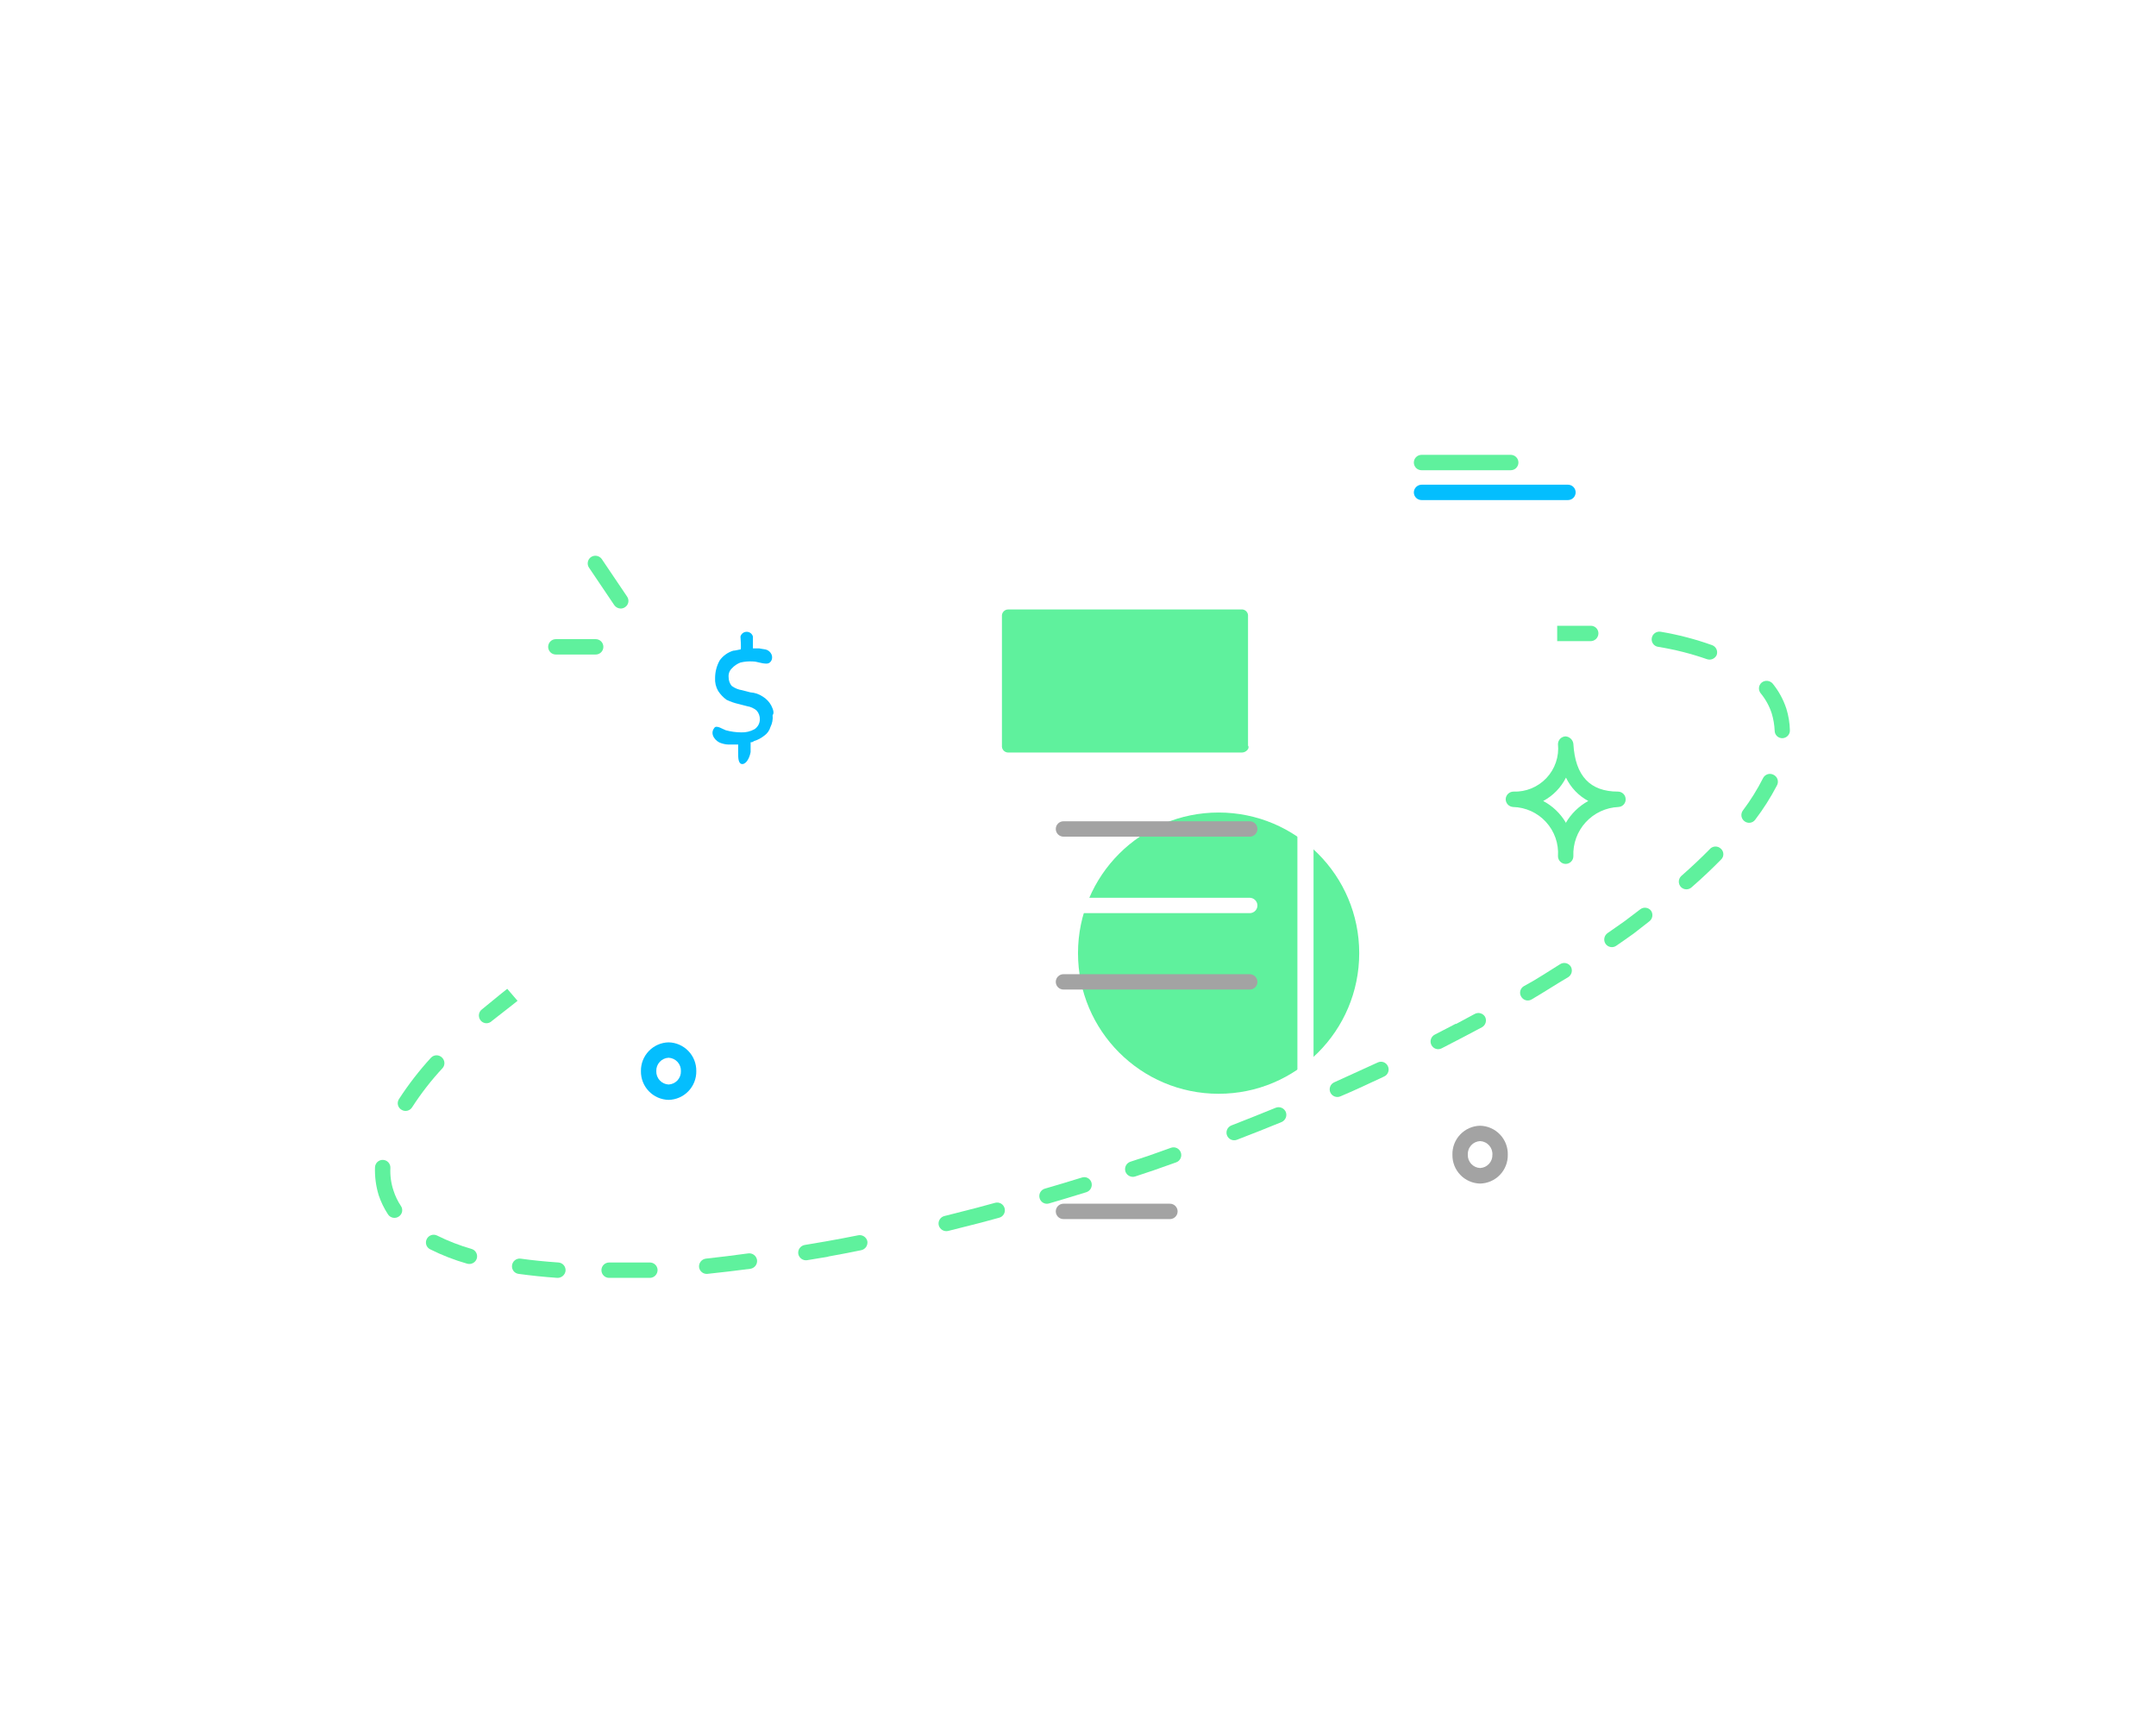 <svg width="138" height="110" viewBox="0 0 138 110" fill="none" xmlns="http://www.w3.org/2000/svg">
<g filter="url(#filter0_f)">
<circle cx="78" cy="61" r="9" fill="#5FF19D"/>
</g>
<path d="M83.093 81.978C83.098 82.041 83.098 82.103 83.093 82.166C83.097 82.225 83.097 82.284 83.093 82.343C83.026 82.611 82.882 82.854 82.679 83.042C82.555 83.156 82.409 83.242 82.249 83.294C82.09 83.347 81.921 83.365 81.754 83.347H53.518C53.341 83.347 53.167 83.311 53.005 83.242C52.843 83.172 52.697 83.07 52.577 82.942C52.456 82.814 52.362 82.662 52.303 82.496C52.242 82.331 52.217 82.154 52.228 81.978H51.243V84.282C51.233 84.634 51.293 84.984 51.419 85.312C51.546 85.64 51.737 85.939 51.981 86.192C52.225 86.445 52.517 86.647 52.84 86.786C53.163 86.924 53.511 86.997 53.862 87H81.429C81.781 86.998 82.13 86.927 82.454 86.789C82.778 86.65 83.071 86.449 83.316 86.196C83.561 85.942 83.753 85.642 83.88 85.314C84.008 84.985 84.068 84.635 84.057 84.282V81.978H83.093ZM83.093 84.282C83.1 84.504 83.064 84.726 82.985 84.934C82.906 85.142 82.787 85.332 82.634 85.494C82.481 85.655 82.297 85.784 82.094 85.874C81.89 85.963 81.671 86.011 81.448 86.015H53.882C53.66 86.011 53.441 85.963 53.238 85.874C53.035 85.784 52.852 85.654 52.7 85.493C52.547 85.332 52.429 85.141 52.351 84.933C52.274 84.725 52.238 84.504 52.248 84.282V83.938C52.626 84.201 53.077 84.339 53.537 84.332H81.685C82.192 84.376 82.699 84.237 83.112 83.938L83.093 84.282Z" fill="white"/>
<path d="M51.616 56.489L51.242 56.587V55.938H52.227V56.302H52.148L51.616 56.489Z" fill="white"/>
<path d="M84.077 30.773V28.499C84.085 28.141 84.02 27.785 83.887 27.452C83.754 27.119 83.555 26.817 83.302 26.563C83.049 26.309 82.748 26.109 82.416 25.975C82.084 25.841 81.728 25.775 81.369 25.782H53.862C53.511 25.785 53.164 25.859 52.841 25.998C52.519 26.137 52.227 26.339 51.984 26.592C51.74 26.845 51.549 27.144 51.422 27.471C51.295 27.799 51.234 28.148 51.243 28.499V30.813V39.358H52.228V30.891C52.215 30.715 52.24 30.537 52.299 30.371C52.358 30.204 52.452 30.051 52.572 29.922C52.694 29.792 52.84 29.689 53.002 29.619C53.165 29.549 53.34 29.513 53.517 29.513H81.743C81.905 29.498 82.068 29.518 82.221 29.572C82.374 29.627 82.514 29.714 82.63 29.828C82.832 30.012 82.976 30.252 83.043 30.517C83.048 30.593 83.048 30.668 83.043 30.744C83.048 30.793 83.048 30.842 83.043 30.891V82.086C83.054 82.263 83.028 82.441 82.968 82.608C82.907 82.775 82.813 82.927 82.691 83.057C82.57 83.186 82.423 83.289 82.26 83.359C82.097 83.429 81.921 83.465 81.743 83.465H53.517C53.164 83.452 52.83 83.3 52.588 83.041C52.347 82.783 52.217 82.44 52.228 82.086V58.714C51.906 58.843 51.577 58.955 51.243 59.049V82.057C51.237 82.44 51.323 82.819 51.494 83.162C51.666 83.505 51.917 83.801 52.228 84.026C52.603 84.298 53.054 84.446 53.517 84.449H81.793C82.257 84.453 82.712 84.312 83.092 84.046C83.405 83.823 83.659 83.527 83.83 83.184C84.002 82.841 84.087 82.46 84.077 82.076V30.773ZM52.228 28.499C52.22 28.278 52.256 28.057 52.334 27.849C52.412 27.642 52.531 27.452 52.683 27.291C52.835 27.13 53.017 27 53.22 26.91C53.422 26.82 53.64 26.771 53.862 26.766H81.369C81.598 26.762 81.824 26.804 82.036 26.89C82.247 26.976 82.439 27.104 82.6 27.265C82.761 27.427 82.888 27.62 82.972 27.832C83.057 28.044 83.098 28.271 83.092 28.499V28.853C82.712 28.587 82.257 28.446 81.793 28.45H53.517C53.053 28.45 52.601 28.598 52.228 28.873V28.499Z" fill="white"/>
<path d="M79.499 48.16H64.515C64.46 48.158 64.406 48.145 64.357 48.121C64.308 48.097 64.263 48.063 64.228 48.022C64.192 47.98 64.165 47.932 64.148 47.88C64.131 47.827 64.126 47.772 64.131 47.718V39.447C64.125 39.39 64.132 39.331 64.151 39.276C64.17 39.221 64.201 39.171 64.241 39.129C64.281 39.087 64.33 39.054 64.384 39.032C64.438 39.011 64.496 39.001 64.554 39.005H79.539C79.642 39.019 79.736 39.074 79.8 39.156C79.865 39.239 79.894 39.343 79.883 39.447V47.718C80.011 47.895 79.755 48.16 79.499 48.16Z" fill="#5FF19D"/>
<path d="M96.699 30.094H90.988C90.858 30.094 90.733 30.042 90.64 29.95C90.548 29.857 90.496 29.732 90.496 29.602C90.496 29.471 90.548 29.346 90.64 29.254C90.733 29.161 90.858 29.109 90.988 29.109H96.699C96.829 29.109 96.954 29.161 97.047 29.254C97.139 29.346 97.191 29.471 97.191 29.602C97.191 29.732 97.139 29.857 97.047 29.95C96.954 30.042 96.829 30.094 96.699 30.094Z" fill="#5FF19D"/>
<path d="M101.979 24H89.801C89.163 24.013 88.556 24.278 88.113 24.738C87.67 25.197 87.427 25.813 87.438 26.451V33.127C87.427 33.765 87.67 34.381 88.113 34.84C88.556 35.3 89.163 35.565 89.801 35.578H101.979C102.629 35.552 103.242 35.271 103.684 34.795C104.127 34.319 104.363 33.688 104.342 33.038V26.451C104.353 25.813 104.11 25.197 103.667 24.738C103.224 24.278 102.617 24.013 101.979 24ZM89.801 24.985H101.979C102.269 24.995 102.547 25.095 102.777 25.271C103.006 25.448 103.175 25.692 103.259 25.969C103.21 25.96 103.16 25.96 103.111 25.969H88.521C88.609 25.694 88.778 25.453 89.007 25.277C89.236 25.101 89.513 24.999 89.801 24.985ZM101.979 34.593H89.801C89.425 34.578 89.07 34.416 88.812 34.142C88.554 33.867 88.414 33.503 88.422 33.127V26.875H88.481H103.111C103.2 26.874 103.285 26.847 103.358 26.796V33.018C103.371 33.212 103.346 33.407 103.284 33.591C103.222 33.776 103.124 33.946 102.996 34.092C102.868 34.239 102.712 34.358 102.537 34.444C102.363 34.53 102.173 34.581 101.979 34.593Z" fill="white"/>
<path d="M100.361 32.004H90.988C90.858 32.004 90.733 31.952 90.64 31.86C90.548 31.768 90.496 31.642 90.496 31.512C90.499 31.382 90.551 31.258 90.643 31.166C90.735 31.075 90.859 31.022 90.988 31.02H100.361C100.492 31.02 100.617 31.071 100.709 31.164C100.801 31.256 100.853 31.381 100.853 31.512C100.853 31.642 100.801 31.768 100.709 31.86C100.617 31.952 100.492 32.004 100.361 32.004Z" fill="#04BEFE"/>
<path d="M103.562 50.661C101.79 50.661 100.825 49.677 100.707 47.599C100.691 47.475 100.632 47.359 100.541 47.273C100.449 47.187 100.33 47.135 100.205 47.127C100.077 47.132 99.956 47.186 99.866 47.277C99.776 47.369 99.725 47.491 99.722 47.619C99.762 48.013 99.717 48.41 99.59 48.784C99.463 49.159 99.258 49.502 98.987 49.79C98.716 50.078 98.387 50.305 98.022 50.456C97.656 50.606 97.262 50.676 96.867 50.661C96.739 50.664 96.617 50.715 96.525 50.805C96.434 50.895 96.38 51.016 96.375 51.144C96.375 51.272 96.424 51.395 96.511 51.489C96.599 51.582 96.72 51.638 96.848 51.646C97.246 51.656 97.638 51.746 98.001 51.911C98.363 52.076 98.689 52.313 98.957 52.608C99.226 52.902 99.432 53.248 99.564 53.624C99.695 54 99.749 54.399 99.722 54.796C99.722 54.927 99.774 55.052 99.867 55.144C99.959 55.237 100.084 55.289 100.215 55.289C100.345 55.289 100.47 55.237 100.563 55.144C100.655 55.052 100.707 54.927 100.707 54.796C100.672 53.996 100.956 53.215 101.497 52.624C102.038 52.033 102.791 51.682 103.592 51.646C103.655 51.643 103.717 51.628 103.775 51.602C103.832 51.575 103.884 51.537 103.927 51.491C103.97 51.444 104.003 51.389 104.025 51.33C104.047 51.27 104.057 51.207 104.054 51.144C104.052 51.015 103.999 50.892 103.907 50.802C103.815 50.712 103.691 50.661 103.562 50.661ZM100.215 52.63C99.869 52.052 99.372 51.578 98.777 51.262C99.406 50.926 99.915 50.403 100.234 49.766C100.539 50.404 101.039 50.928 101.662 51.262C101.058 51.592 100.557 52.083 100.215 52.68V52.63Z" fill="#5FF19D"/>
<path d="M94.738 72.045C94.499 72.05 94.263 72.102 94.045 72.199C93.826 72.295 93.629 72.434 93.465 72.607C93.3 72.78 93.171 72.983 93.085 73.206C93 73.429 92.959 73.667 92.966 73.906C92.958 74.385 93.14 74.847 93.472 75.192C93.804 75.537 94.259 75.736 94.738 75.747C95.216 75.736 95.672 75.537 96.004 75.192C96.336 74.847 96.518 74.385 96.51 73.906C96.516 73.667 96.476 73.429 96.39 73.206C96.304 72.983 96.175 72.78 96.011 72.607C95.846 72.434 95.649 72.295 95.43 72.199C95.212 72.102 94.976 72.05 94.738 72.045ZM94.738 74.752C94.52 74.742 94.315 74.646 94.168 74.486C94.02 74.326 93.942 74.114 93.95 73.896C93.945 73.787 93.961 73.679 93.998 73.576C94.034 73.474 94.091 73.38 94.164 73.299C94.237 73.219 94.326 73.153 94.424 73.107C94.522 73.061 94.629 73.034 94.738 73.029C94.846 73.034 94.953 73.061 95.051 73.107C95.15 73.153 95.238 73.219 95.311 73.299C95.384 73.38 95.441 73.474 95.478 73.576C95.514 73.679 95.531 73.787 95.525 73.896C95.533 74.114 95.455 74.326 95.308 74.486C95.16 74.646 94.955 74.742 94.738 74.752Z" fill="#A3A3A3"/>
<path d="M42.796 66.709C42.317 66.719 41.862 66.919 41.53 67.264C41.198 67.609 41.016 68.071 41.024 68.55C41.016 69.029 41.198 69.491 41.53 69.836C41.862 70.181 42.317 70.381 42.796 70.391C43.275 70.381 43.73 70.181 44.062 69.836C44.394 69.491 44.576 69.029 44.568 68.55C44.576 68.071 44.394 67.609 44.062 67.264C43.73 66.919 43.275 66.719 42.796 66.709ZM42.796 69.407C42.578 69.396 42.373 69.301 42.226 69.14C42.078 68.98 42 68.768 42.008 68.55C42 68.332 42.078 68.12 42.226 67.96C42.373 67.799 42.578 67.704 42.796 67.694C43.014 67.704 43.218 67.799 43.366 67.96C43.513 68.12 43.592 68.332 43.583 68.55C43.592 68.768 43.513 68.98 43.366 69.14C43.218 69.301 43.014 69.396 42.796 69.407Z" fill="#04BEFE"/>
<path d="M80.013 53.545H68.07C67.94 53.545 67.815 53.493 67.722 53.401C67.63 53.309 67.578 53.183 67.578 53.053C67.578 52.922 67.63 52.797 67.722 52.705C67.815 52.612 67.94 52.56 68.07 52.56H79.993C80.124 52.56 80.249 52.612 80.341 52.705C80.433 52.797 80.485 52.922 80.485 53.053C80.485 53.18 80.436 53.302 80.348 53.394C80.26 53.486 80.14 53.54 80.013 53.545Z" fill="#A3A3A3"/>
<path d="M74.903 78.02H68.07C67.94 78.02 67.815 77.968 67.722 77.876C67.63 77.783 67.578 77.658 67.578 77.527C67.578 77.397 67.63 77.272 67.722 77.179C67.815 77.087 67.94 77.035 68.07 77.035H74.883C75.014 77.035 75.139 77.087 75.231 77.179C75.324 77.272 75.376 77.397 75.376 77.527C75.376 77.655 75.326 77.777 75.238 77.869C75.15 77.96 75.03 78.015 74.903 78.02Z" fill="#A3A3A3"/>
<path d="M80.013 58.44H68.07C67.94 58.44 67.815 58.388 67.722 58.295C67.63 58.203 67.578 58.078 67.578 57.947C67.578 57.817 67.63 57.692 67.722 57.599C67.815 57.507 67.94 57.455 68.07 57.455H79.993C80.123 57.458 80.246 57.51 80.338 57.602C80.43 57.694 80.483 57.818 80.485 57.947C80.485 58.075 80.436 58.197 80.348 58.289C80.26 58.38 80.14 58.434 80.013 58.44Z" fill="white"/>
<path d="M80.013 63.33H68.07C67.94 63.33 67.815 63.278 67.722 63.186C67.63 63.094 67.578 62.968 67.578 62.838C67.578 62.707 67.63 62.582 67.722 62.49C67.815 62.398 67.94 62.346 68.07 62.346H79.993C80.123 62.348 80.246 62.401 80.338 62.493C80.43 62.584 80.483 62.708 80.485 62.838C80.485 62.965 80.436 63.087 80.348 63.179C80.26 63.271 80.14 63.325 80.013 63.33Z" fill="#A3A3A3"/>
<path d="M55.574 52.886C55.444 52.886 55.319 52.834 55.226 52.742C55.134 52.65 55.082 52.524 55.082 52.394C55.082 52.26 55.133 52.132 55.224 52.035C55.316 51.938 55.441 51.88 55.574 51.872C55.637 51.868 55.699 51.877 55.758 51.898C55.817 51.918 55.871 51.951 55.917 51.993C55.963 52.036 56 52.087 56.026 52.144C56.051 52.201 56.065 52.262 56.067 52.325V52.394C56.067 52.524 56.015 52.65 55.922 52.742C55.83 52.834 55.705 52.886 55.574 52.886Z" fill="white"/>
<path d="M40.137 52.334C40.127 52.453 40.078 52.564 39.998 52.652C39.918 52.739 39.811 52.797 39.694 52.817H39.644C39.582 52.821 39.519 52.812 39.461 52.791C39.401 52.77 39.347 52.738 39.301 52.696C39.255 52.653 39.218 52.602 39.193 52.545C39.167 52.488 39.153 52.426 39.152 52.364V52.295C39.147 52.262 39.147 52.229 39.152 52.197C39.177 52.087 39.238 51.989 39.326 51.92C39.413 51.85 39.522 51.812 39.635 51.812H39.703C39.767 51.817 39.828 51.835 39.884 51.864C39.94 51.893 39.99 51.933 40.03 51.982C40.071 52.031 40.101 52.087 40.119 52.147C40.138 52.208 40.143 52.271 40.137 52.334Z" fill="white"/>
<path d="M53.558 49.077C54.357 47.821 54.78 46.362 54.779 44.873C54.783 43.792 54.558 42.722 54.119 41.735C53.679 40.747 53.035 39.864 52.229 39.143C51.922 38.869 51.593 38.622 51.244 38.405C50.139 37.717 48.864 37.352 47.562 37.352C45.609 37.395 43.752 38.212 42.4 39.622C41.047 41.031 40.309 42.92 40.346 44.873C40.343 46.376 40.777 47.847 41.596 49.107C40.959 49.384 40.403 49.817 39.978 50.366C39.553 50.915 39.273 51.562 39.164 52.247V52.316V55.851C39.164 58.036 41.783 59.838 45.426 60.35H45.563C46.245 60.442 46.933 60.488 47.621 60.488C48.839 60.52 50.057 60.397 51.244 60.123C51.579 60.047 51.907 59.949 52.229 59.828C54.552 59.011 56.068 57.574 56.068 55.89V52.297C55.961 51.59 55.673 50.923 55.233 50.359C54.794 49.795 54.217 49.354 53.558 49.077ZM41.33 44.873C41.293 43.181 41.928 41.543 43.096 40.318C44.264 39.093 45.87 38.38 47.562 38.336C49.254 38.38 50.86 39.093 52.028 40.318C53.196 41.543 53.831 43.181 53.794 44.873C53.801 46.337 53.327 47.762 52.445 48.929C51.877 49.701 51.136 50.329 50.281 50.762C49.426 51.194 48.481 51.42 47.523 51.42C45.836 51.366 44.238 50.648 43.078 49.422C41.919 48.196 41.29 46.561 41.33 44.873ZM40.139 55.87V54.61L40.414 54.876L40.602 55.043L40.926 55.28C41.046 55.37 41.171 55.452 41.3 55.526L41.606 55.713V58.017C41.202 57.809 40.857 57.503 40.601 57.129C40.345 56.754 40.186 56.322 40.139 55.87ZM42.59 58.558V56.185L43.073 56.353C43.427 56.471 43.791 56.569 44.156 56.658L45.051 56.845V59.316C44.203 59.166 43.376 58.911 42.59 58.558ZM47.611 59.543C47.088 59.543 46.566 59.514 46.046 59.454V56.973C46.566 57.032 47.088 57.062 47.611 57.062C48.157 57.063 48.703 57.03 49.245 56.963V59.444C48.703 59.512 48.158 59.545 47.611 59.543ZM52.229 58.725C51.907 58.855 51.578 58.966 51.244 59.06C50.92 59.152 50.591 59.227 50.26 59.287V56.825C50.388 56.825 50.525 56.825 50.653 56.737L51.077 56.648H51.274L51.648 56.55L52.17 56.392H52.248L52.613 56.264L52.849 56.166V58.558L52.229 58.725ZM55.084 55.87C55.038 56.274 54.9 56.662 54.679 57.004C54.459 57.345 54.163 57.631 53.814 57.839V55.585C54.28 55.316 54.707 54.985 55.084 54.6V55.87ZM55.084 52.365V52.464C55.093 52.559 55.093 52.654 55.084 52.749C55.063 52.868 55.026 52.984 54.975 53.094C54.958 53.158 54.928 53.219 54.887 53.271C54.822 53.396 54.746 53.514 54.66 53.626L54.513 53.813C53.786 54.563 52.877 55.113 51.874 55.408C50.511 55.852 49.085 56.078 47.651 56.077C46.657 56.079 45.666 55.97 44.697 55.752C44.271 55.658 43.85 55.54 43.437 55.398L42.955 55.23L42.502 55.043C42.43 55.02 42.361 54.99 42.295 54.955C41.75 54.686 41.259 54.319 40.848 53.872C40.569 53.561 40.373 53.185 40.277 52.779C40.267 52.717 40.267 52.654 40.277 52.592C40.272 52.546 40.272 52.5 40.277 52.454V52.385C40.277 51.479 41.064 50.603 42.344 49.944C43 50.727 43.819 51.358 44.744 51.791C45.669 52.225 46.678 52.451 47.7 52.454C48.727 52.452 49.74 52.225 50.669 51.788C51.598 51.35 52.42 50.714 53.075 49.924C53.614 50.116 54.094 50.443 54.47 50.874C54.846 51.305 55.105 51.825 55.222 52.385L55.084 52.365Z" fill="white"/>
<path d="M49.364 45.148C49.239 44.918 49.055 44.725 48.833 44.587C48.597 44.425 48.321 44.33 48.035 44.311L47.504 44.173C47.261 44.137 47.031 44.043 46.834 43.898C46.704 43.74 46.635 43.541 46.637 43.337C46.627 43.236 46.639 43.134 46.673 43.039C46.707 42.943 46.762 42.857 46.834 42.785C46.988 42.614 47.18 42.483 47.395 42.401C47.656 42.338 47.925 42.315 48.193 42.333C48.459 42.333 48.724 42.47 49.059 42.47C49.394 42.47 49.532 42.057 49.325 41.781C49.118 41.505 48.862 41.565 48.596 41.496H48.193V40.738C48.169 40.65 48.117 40.573 48.045 40.518C47.973 40.463 47.885 40.434 47.794 40.434C47.703 40.434 47.615 40.463 47.543 40.518C47.471 40.573 47.419 40.65 47.395 40.738C47.395 40.806 47.464 41.565 47.395 41.565C47.326 41.565 47.06 41.643 46.932 41.643C46.584 41.749 46.279 41.967 46.066 42.264C45.874 42.607 45.773 42.993 45.771 43.386C45.752 43.678 45.821 43.969 45.968 44.223C46.111 44.44 46.291 44.63 46.499 44.784C46.754 44.906 47.021 44.999 47.297 45.06L47.828 45.197C48.05 45.232 48.258 45.328 48.429 45.473C48.567 45.627 48.641 45.828 48.636 46.034C48.635 46.159 48.604 46.281 48.546 46.391C48.488 46.5 48.404 46.594 48.301 46.664C48.037 46.812 47.737 46.884 47.435 46.871C47.102 46.868 46.771 46.822 46.45 46.733C46.253 46.664 45.849 46.379 45.721 46.586C45.387 47.009 45.849 47.491 46.184 47.57C46.377 47.635 46.581 47.661 46.785 47.649H47.248V48.2C47.248 48.476 47.248 48.899 47.513 48.899C47.779 48.899 47.986 48.476 48.045 48.131V47.501C48.082 47.506 48.12 47.502 48.156 47.49C48.192 47.478 48.224 47.458 48.252 47.432C48.492 47.36 48.715 47.243 48.911 47.088C49.106 46.953 49.249 46.754 49.315 46.526C49.433 46.292 49.481 46.029 49.453 45.769C49.561 45.641 49.502 45.424 49.364 45.148Z" fill="#04BEFE"/>
<path d="M39.734 38.946C39.653 38.945 39.573 38.925 39.501 38.888C39.429 38.85 39.367 38.796 39.32 38.73L37.706 36.337C37.668 36.284 37.642 36.223 37.628 36.16C37.614 36.096 37.614 36.03 37.626 35.966C37.637 35.902 37.662 35.84 37.698 35.786C37.733 35.731 37.78 35.684 37.834 35.648C37.944 35.576 38.078 35.55 38.206 35.576C38.335 35.602 38.449 35.677 38.523 35.786L40.137 38.178C40.174 38.231 40.2 38.291 40.214 38.353C40.228 38.416 40.229 38.481 40.217 38.545C40.205 38.608 40.18 38.668 40.145 38.722C40.109 38.776 40.063 38.822 40.009 38.858C39.928 38.913 39.832 38.944 39.734 38.946Z" fill="#5FF19D"/>
<path d="M38.108 41.889H35.578C35.448 41.889 35.322 41.837 35.23 41.745C35.138 41.652 35.086 41.527 35.086 41.397C35.086 41.266 35.138 41.141 35.23 41.048C35.322 40.956 35.448 40.904 35.578 40.904H38.128C38.259 40.904 38.384 40.956 38.476 41.048C38.569 41.141 38.62 41.266 38.62 41.397C38.62 41.463 38.607 41.529 38.581 41.59C38.555 41.651 38.517 41.706 38.469 41.752C38.422 41.798 38.365 41.834 38.303 41.857C38.241 41.881 38.175 41.892 38.108 41.889Z" fill="#5FF19D"/>
<path d="M47.895 80.215C46.979 80.343 46.073 80.451 45.187 80.55C45.057 80.565 44.938 80.63 44.856 80.731C44.773 80.832 44.733 80.961 44.744 81.091C44.759 81.22 44.824 81.338 44.925 81.419C45.027 81.501 45.156 81.538 45.285 81.525C46.181 81.436 47.097 81.318 48.032 81.2C48.162 81.18 48.279 81.11 48.359 81.005C48.438 80.901 48.473 80.769 48.456 80.638C48.436 80.508 48.366 80.391 48.261 80.312C48.157 80.233 48.025 80.198 47.895 80.215Z" fill="#5FF19D"/>
<path d="M54.935 79.056C54.236 79.193 53.537 79.331 52.848 79.449L51.509 79.676C51.379 79.698 51.263 79.77 51.185 79.877C51.108 79.983 51.076 80.116 51.096 80.247C51.12 80.375 51.193 80.489 51.299 80.564C51.406 80.64 51.538 80.671 51.667 80.65L53.025 80.424L52.937 79.932L53.025 80.414C53.724 80.286 54.423 80.158 55.122 80.011C55.251 79.984 55.364 79.909 55.438 79.8C55.511 79.692 55.539 79.559 55.516 79.43C55.486 79.305 55.408 79.197 55.3 79.127C55.192 79.057 55.062 79.032 54.935 79.056Z" fill="#5FF19D"/>
<path d="M25.185 76.19C25.03 75.724 24.963 75.233 24.988 74.743C24.991 74.677 24.98 74.612 24.957 74.55C24.934 74.489 24.899 74.433 24.854 74.385C24.809 74.338 24.756 74.299 24.696 74.273C24.636 74.246 24.571 74.232 24.506 74.231C24.377 74.228 24.252 74.276 24.158 74.364C24.064 74.453 24.009 74.574 24.003 74.703C23.982 75.309 24.062 75.915 24.24 76.495C24.386 76.93 24.588 77.343 24.84 77.726C24.877 77.78 24.924 77.826 24.978 77.862C25.033 77.897 25.094 77.922 25.158 77.934C25.222 77.946 25.288 77.945 25.352 77.931C25.416 77.917 25.476 77.891 25.529 77.854C25.583 77.818 25.629 77.772 25.665 77.718C25.7 77.665 25.725 77.604 25.737 77.541C25.749 77.478 25.748 77.413 25.734 77.35C25.721 77.287 25.695 77.227 25.657 77.174C25.455 76.87 25.296 76.538 25.185 76.19Z" fill="#5FF19D"/>
<path d="M32.468 63.283L32.084 63.588L30.794 64.642C30.703 64.736 30.652 64.861 30.652 64.991C30.652 65.122 30.703 65.247 30.794 65.341C30.839 65.387 30.892 65.423 30.952 65.448C31.011 65.473 31.074 65.486 31.139 65.486C31.203 65.486 31.266 65.473 31.325 65.448C31.385 65.423 31.438 65.387 31.483 65.341L32.743 64.356L33.127 64.051L32.468 63.283Z" fill="#5FF19D"/>
<path d="M30.185 79.93C29.425 79.713 28.686 79.426 27.979 79.074C27.863 79.016 27.728 79.005 27.605 79.046C27.481 79.087 27.379 79.174 27.32 79.29C27.289 79.347 27.27 79.409 27.264 79.474C27.258 79.538 27.265 79.602 27.284 79.664C27.303 79.725 27.334 79.782 27.376 79.832C27.418 79.881 27.469 79.921 27.526 79.95C28.29 80.333 29.087 80.643 29.909 80.876C30.034 80.909 30.168 80.894 30.282 80.831C30.395 80.769 30.481 80.665 30.519 80.541C30.556 80.415 30.541 80.281 30.478 80.166C30.416 80.052 30.31 79.967 30.185 79.93Z" fill="#5FF19D"/>
<path d="M35.739 80.797C34.892 80.738 34.084 80.659 33.326 80.551C33.197 80.534 33.067 80.569 32.963 80.649C32.86 80.728 32.792 80.845 32.775 80.974C32.765 81.038 32.768 81.103 32.784 81.165C32.8 81.227 32.828 81.285 32.866 81.337C32.904 81.388 32.953 81.431 33.008 81.464C33.064 81.496 33.125 81.517 33.189 81.526C33.976 81.634 34.813 81.722 35.679 81.782C35.809 81.785 35.934 81.739 36.031 81.653C36.128 81.567 36.189 81.448 36.201 81.319C36.205 81.254 36.196 81.189 36.175 81.128C36.154 81.067 36.121 81.01 36.078 80.962C36.035 80.913 35.983 80.874 35.925 80.846C35.867 80.817 35.803 80.801 35.739 80.797Z" fill="#5FF19D"/>
<path d="M64.301 77.322C64.266 77.197 64.184 77.091 64.071 77.026C63.959 76.962 63.826 76.944 63.7 76.977L62.499 77.302L60.451 77.824C60.325 77.854 60.216 77.934 60.148 78.044C60.079 78.155 60.057 78.288 60.087 78.415C60.12 78.542 60.201 78.651 60.313 78.719C60.425 78.787 60.56 78.809 60.688 78.779L62.755 78.257L63.956 77.932C64.019 77.915 64.078 77.886 64.13 77.846C64.181 77.806 64.224 77.756 64.256 77.699C64.288 77.642 64.309 77.58 64.316 77.515C64.324 77.45 64.319 77.385 64.301 77.322Z" fill="#5FF19D"/>
<path d="M28.293 67.683C28.247 67.637 28.192 67.6 28.132 67.575C28.072 67.55 28.008 67.537 27.943 67.537C27.878 67.537 27.814 67.55 27.754 67.575C27.694 67.6 27.639 67.637 27.594 67.683C26.835 68.51 26.147 69.399 25.536 70.341C25.5 70.395 25.476 70.457 25.465 70.521C25.453 70.585 25.455 70.651 25.47 70.714C25.484 70.778 25.512 70.838 25.55 70.89C25.589 70.943 25.637 70.987 25.693 71.02C25.803 71.091 25.936 71.115 26.064 71.087C26.191 71.059 26.302 70.982 26.373 70.873C26.953 69.972 27.612 69.126 28.342 68.342C28.417 68.246 28.454 68.125 28.445 68.003C28.435 67.881 28.381 67.767 28.293 67.683Z" fill="#5FF19D"/>
<path d="M41.568 80.798H40.209V81.28V80.798H38.988C38.858 80.798 38.733 80.85 38.64 80.942C38.548 81.034 38.496 81.159 38.496 81.29C38.496 81.421 38.548 81.546 38.64 81.638C38.733 81.731 38.858 81.782 38.988 81.782H40.239H41.617C41.748 81.775 41.872 81.716 41.96 81.618C42.048 81.52 42.095 81.392 42.09 81.26C42.086 81.196 42.069 81.132 42.041 81.074C42.013 81.016 41.973 80.964 41.925 80.921C41.876 80.878 41.82 80.845 41.758 80.824C41.697 80.803 41.633 80.794 41.568 80.798Z" fill="#5FF19D"/>
<path d="M109.881 41.918C109.925 41.795 109.919 41.66 109.864 41.542C109.808 41.424 109.708 41.332 109.585 41.288C108.517 40.905 107.417 40.619 106.297 40.431C106.233 40.42 106.167 40.422 106.104 40.436C106.041 40.45 105.981 40.477 105.928 40.514C105.874 40.552 105.829 40.599 105.795 40.654C105.76 40.709 105.737 40.771 105.726 40.835C105.715 40.898 105.716 40.964 105.731 41.026C105.745 41.089 105.772 41.148 105.81 41.201C105.847 41.253 105.895 41.297 105.95 41.331C106.005 41.364 106.066 41.387 106.13 41.396C107.191 41.566 108.236 41.83 109.251 42.184C109.37 42.227 109.501 42.224 109.618 42.175C109.735 42.125 109.829 42.034 109.881 41.918Z" fill="#5FF19D"/>
<path d="M109.42 54.363C108.869 54.924 108.258 55.495 107.599 56.076C107.508 56.17 107.457 56.295 107.457 56.426C107.457 56.556 107.508 56.682 107.599 56.775C107.691 56.865 107.814 56.916 107.943 56.916C108.072 56.916 108.196 56.865 108.288 56.775C108.967 56.184 109.587 55.594 110.158 55.013C110.205 54.969 110.243 54.915 110.269 54.856C110.294 54.797 110.308 54.733 110.308 54.668C110.308 54.604 110.294 54.54 110.269 54.481C110.243 54.421 110.205 54.368 110.158 54.324C110.109 54.274 110.05 54.235 109.985 54.209C109.92 54.184 109.85 54.173 109.78 54.176C109.71 54.18 109.642 54.199 109.58 54.231C109.518 54.263 109.463 54.308 109.42 54.363Z" fill="#5FF19D"/>
<path d="M105.678 58.282C105.598 58.179 105.481 58.112 105.352 58.096C105.223 58.079 105.092 58.114 104.989 58.194L104.004 58.942L102.892 59.72C102.788 59.795 102.716 59.908 102.692 60.034C102.668 60.16 102.694 60.291 102.764 60.399C102.8 60.453 102.847 60.499 102.902 60.535C102.956 60.571 103.017 60.595 103.082 60.607C103.146 60.619 103.212 60.618 103.275 60.605C103.339 60.591 103.399 60.565 103.453 60.527C103.837 60.261 104.211 60.005 104.575 59.74L105.56 58.972C105.665 58.895 105.737 58.78 105.759 58.651C105.781 58.522 105.752 58.39 105.678 58.282Z" fill="#5FF19D"/>
<path d="M113.505 49.578C113.447 49.549 113.384 49.532 113.319 49.528C113.255 49.524 113.19 49.533 113.128 49.554C113.067 49.575 113.011 49.608 112.962 49.651C112.914 49.694 112.874 49.746 112.846 49.804C112.478 50.53 112.046 51.222 111.556 51.872C111.518 51.924 111.49 51.983 111.475 52.046C111.46 52.109 111.457 52.175 111.467 52.239C111.477 52.303 111.5 52.364 111.533 52.419C111.567 52.475 111.612 52.523 111.664 52.561C111.715 52.599 111.773 52.627 111.835 52.643C111.897 52.659 111.961 52.663 112.024 52.654C112.088 52.644 112.148 52.623 112.203 52.59C112.258 52.557 112.306 52.514 112.344 52.462C112.868 51.775 113.332 51.044 113.732 50.277C113.767 50.217 113.789 50.15 113.796 50.081C113.804 50.012 113.796 49.943 113.775 49.877C113.754 49.81 113.719 49.75 113.672 49.698C113.626 49.647 113.569 49.606 113.505 49.578Z" fill="#5FF19D"/>
<path d="M101.838 40.049C101.296 40.049 100.735 40.049 100.164 40.049H99.672V41.033H100.164C100.725 41.033 101.277 41.033 101.808 41.033C101.938 41.033 102.063 40.983 102.157 40.893C102.25 40.803 102.305 40.681 102.31 40.551C102.313 40.487 102.303 40.423 102.28 40.362C102.258 40.302 102.224 40.247 102.18 40.2C102.136 40.154 102.083 40.116 102.024 40.09C101.965 40.064 101.902 40.05 101.838 40.049Z" fill="#5FF19D"/>
<path d="M114.34 45.353L113.887 45.5L114.34 45.353C114.148 44.769 113.851 44.225 113.464 43.748C113.378 43.65 113.258 43.587 113.128 43.575C112.998 43.562 112.868 43.599 112.765 43.679C112.665 43.762 112.601 43.88 112.588 44.01C112.575 44.139 112.614 44.267 112.696 44.368C113.011 44.75 113.251 45.187 113.404 45.658C113.512 46.016 113.575 46.387 113.592 46.761C113.591 46.826 113.605 46.89 113.63 46.95C113.656 47.01 113.693 47.064 113.74 47.109C113.787 47.154 113.842 47.189 113.903 47.212C113.964 47.235 114.029 47.246 114.094 47.243C114.158 47.24 114.222 47.225 114.281 47.198C114.339 47.171 114.392 47.133 114.436 47.085C114.48 47.038 114.514 46.982 114.536 46.921C114.559 46.86 114.569 46.796 114.566 46.731C114.555 46.263 114.479 45.8 114.34 45.353Z" fill="#5FF19D"/>
<path d="M99.859 61.707C99.111 62.169 98.333 62.691 97.536 63.115C97.48 63.147 97.432 63.19 97.393 63.242C97.355 63.293 97.327 63.352 97.311 63.414C97.296 63.477 97.293 63.541 97.302 63.605C97.312 63.668 97.335 63.729 97.368 63.784C97.4 63.84 97.443 63.89 97.494 63.929C97.545 63.969 97.603 63.998 97.666 64.014C97.728 64.031 97.793 64.035 97.857 64.025C97.921 64.016 97.983 63.995 98.038 63.961C98.845 63.489 99.623 62.977 100.381 62.534C100.49 62.463 100.568 62.353 100.597 62.226C100.626 62.099 100.606 61.966 100.539 61.854C100.468 61.745 100.357 61.668 100.23 61.64C100.102 61.612 99.969 61.636 99.859 61.707Z" fill="#5FF19D"/>
<path d="M74.96 73.453L73.523 73.965L72.351 74.349C72.227 74.391 72.124 74.481 72.065 74.599C72.006 74.717 71.996 74.853 72.036 74.979C72.079 75.101 72.167 75.203 72.283 75.261C72.399 75.32 72.532 75.332 72.656 75.294L73.838 74.9L75.285 74.388C75.408 74.344 75.508 74.252 75.563 74.134C75.619 74.016 75.625 73.881 75.581 73.758C75.538 73.636 75.449 73.535 75.333 73.478C75.217 73.421 75.083 73.412 74.96 73.453Z" fill="#5FF19D"/>
<path d="M81.659 70.893C80.723 71.277 79.778 71.651 78.823 72.025C78.762 72.048 78.706 72.083 78.659 72.128C78.611 72.172 78.573 72.226 78.547 72.285C78.52 72.345 78.506 72.409 78.504 72.474C78.502 72.54 78.514 72.604 78.538 72.665C78.561 72.725 78.597 72.78 78.642 72.826C78.687 72.873 78.741 72.91 78.8 72.936C78.86 72.961 78.924 72.975 78.989 72.976C79.053 72.977 79.118 72.965 79.178 72.941C80.162 72.567 81.097 72.192 82.033 71.809C82.153 71.757 82.248 71.659 82.298 71.538C82.348 71.416 82.348 71.28 82.299 71.159C82.246 71.041 82.151 70.947 82.032 70.898C81.913 70.848 81.779 70.847 81.659 70.893Z" fill="#5FF19D"/>
<path d="M88.185 67.997L85.399 69.267C85.28 69.321 85.187 69.42 85.141 69.541C85.095 69.663 85.099 69.798 85.152 69.917C85.206 70.036 85.305 70.128 85.427 70.174C85.548 70.221 85.683 70.216 85.802 70.163C86.787 69.75 87.683 69.317 88.598 68.893C88.657 68.866 88.71 68.827 88.754 68.779C88.798 68.731 88.832 68.674 88.854 68.613C88.876 68.551 88.886 68.486 88.882 68.421C88.879 68.356 88.863 68.292 88.835 68.234C88.808 68.175 88.77 68.122 88.723 68.078C88.676 68.034 88.62 68 88.559 67.978C88.499 67.956 88.435 67.947 88.37 67.95C88.306 67.953 88.243 67.969 88.185 67.997Z" fill="#5FF19D"/>
<path d="M94.385 64.895L93.194 65.535L93.43 65.959L93.184 65.516L91.835 66.215C91.719 66.274 91.632 66.376 91.591 66.5C91.55 66.624 91.56 66.758 91.619 66.874C91.647 66.933 91.687 66.985 91.735 67.027C91.784 67.07 91.841 67.103 91.903 67.123C91.964 67.143 92.029 67.151 92.094 67.145C92.158 67.14 92.221 67.121 92.278 67.091L93.647 66.382L94.858 65.742C94.971 65.678 95.055 65.572 95.092 65.447C95.128 65.322 95.115 65.188 95.055 65.073C94.989 64.961 94.882 64.88 94.756 64.847C94.631 64.813 94.498 64.831 94.385 64.895Z" fill="#5FF19D"/>
<path d="M69.241 75.363C68.453 75.609 67.656 75.845 66.878 76.072C66.816 76.09 66.758 76.12 66.707 76.16C66.657 76.201 66.615 76.251 66.584 76.308C66.553 76.364 66.533 76.427 66.526 76.491C66.519 76.555 66.525 76.62 66.543 76.682C66.56 76.745 66.59 76.804 66.63 76.855C66.67 76.906 66.72 76.948 66.777 76.98C66.834 77.011 66.897 77.03 66.961 77.037C67.026 77.043 67.091 77.036 67.153 77.017C67.941 76.79 68.739 76.544 69.536 76.298C69.66 76.257 69.764 76.17 69.825 76.054C69.885 75.938 69.898 75.803 69.861 75.678C69.842 75.616 69.811 75.558 69.769 75.508C69.727 75.459 69.676 75.418 69.618 75.388C69.56 75.359 69.497 75.341 69.432 75.337C69.367 75.333 69.302 75.341 69.241 75.363Z" fill="#5FF19D"/>
<defs>
<filter id="filter0_f" x="29" y="12" width="98" height="98" filterUnits="userSpaceOnUse" color-interpolation-filters="sRGB">
<feFlood flood-opacity="0" result="BackgroundImageFix"/>
<feBlend mode="normal" in="SourceGraphic" in2="BackgroundImageFix" result="shape"/>
<feGaussianBlur stdDeviation="20" result="effect1_foregroundBlur"/>
</filter>
</defs>
</svg>
